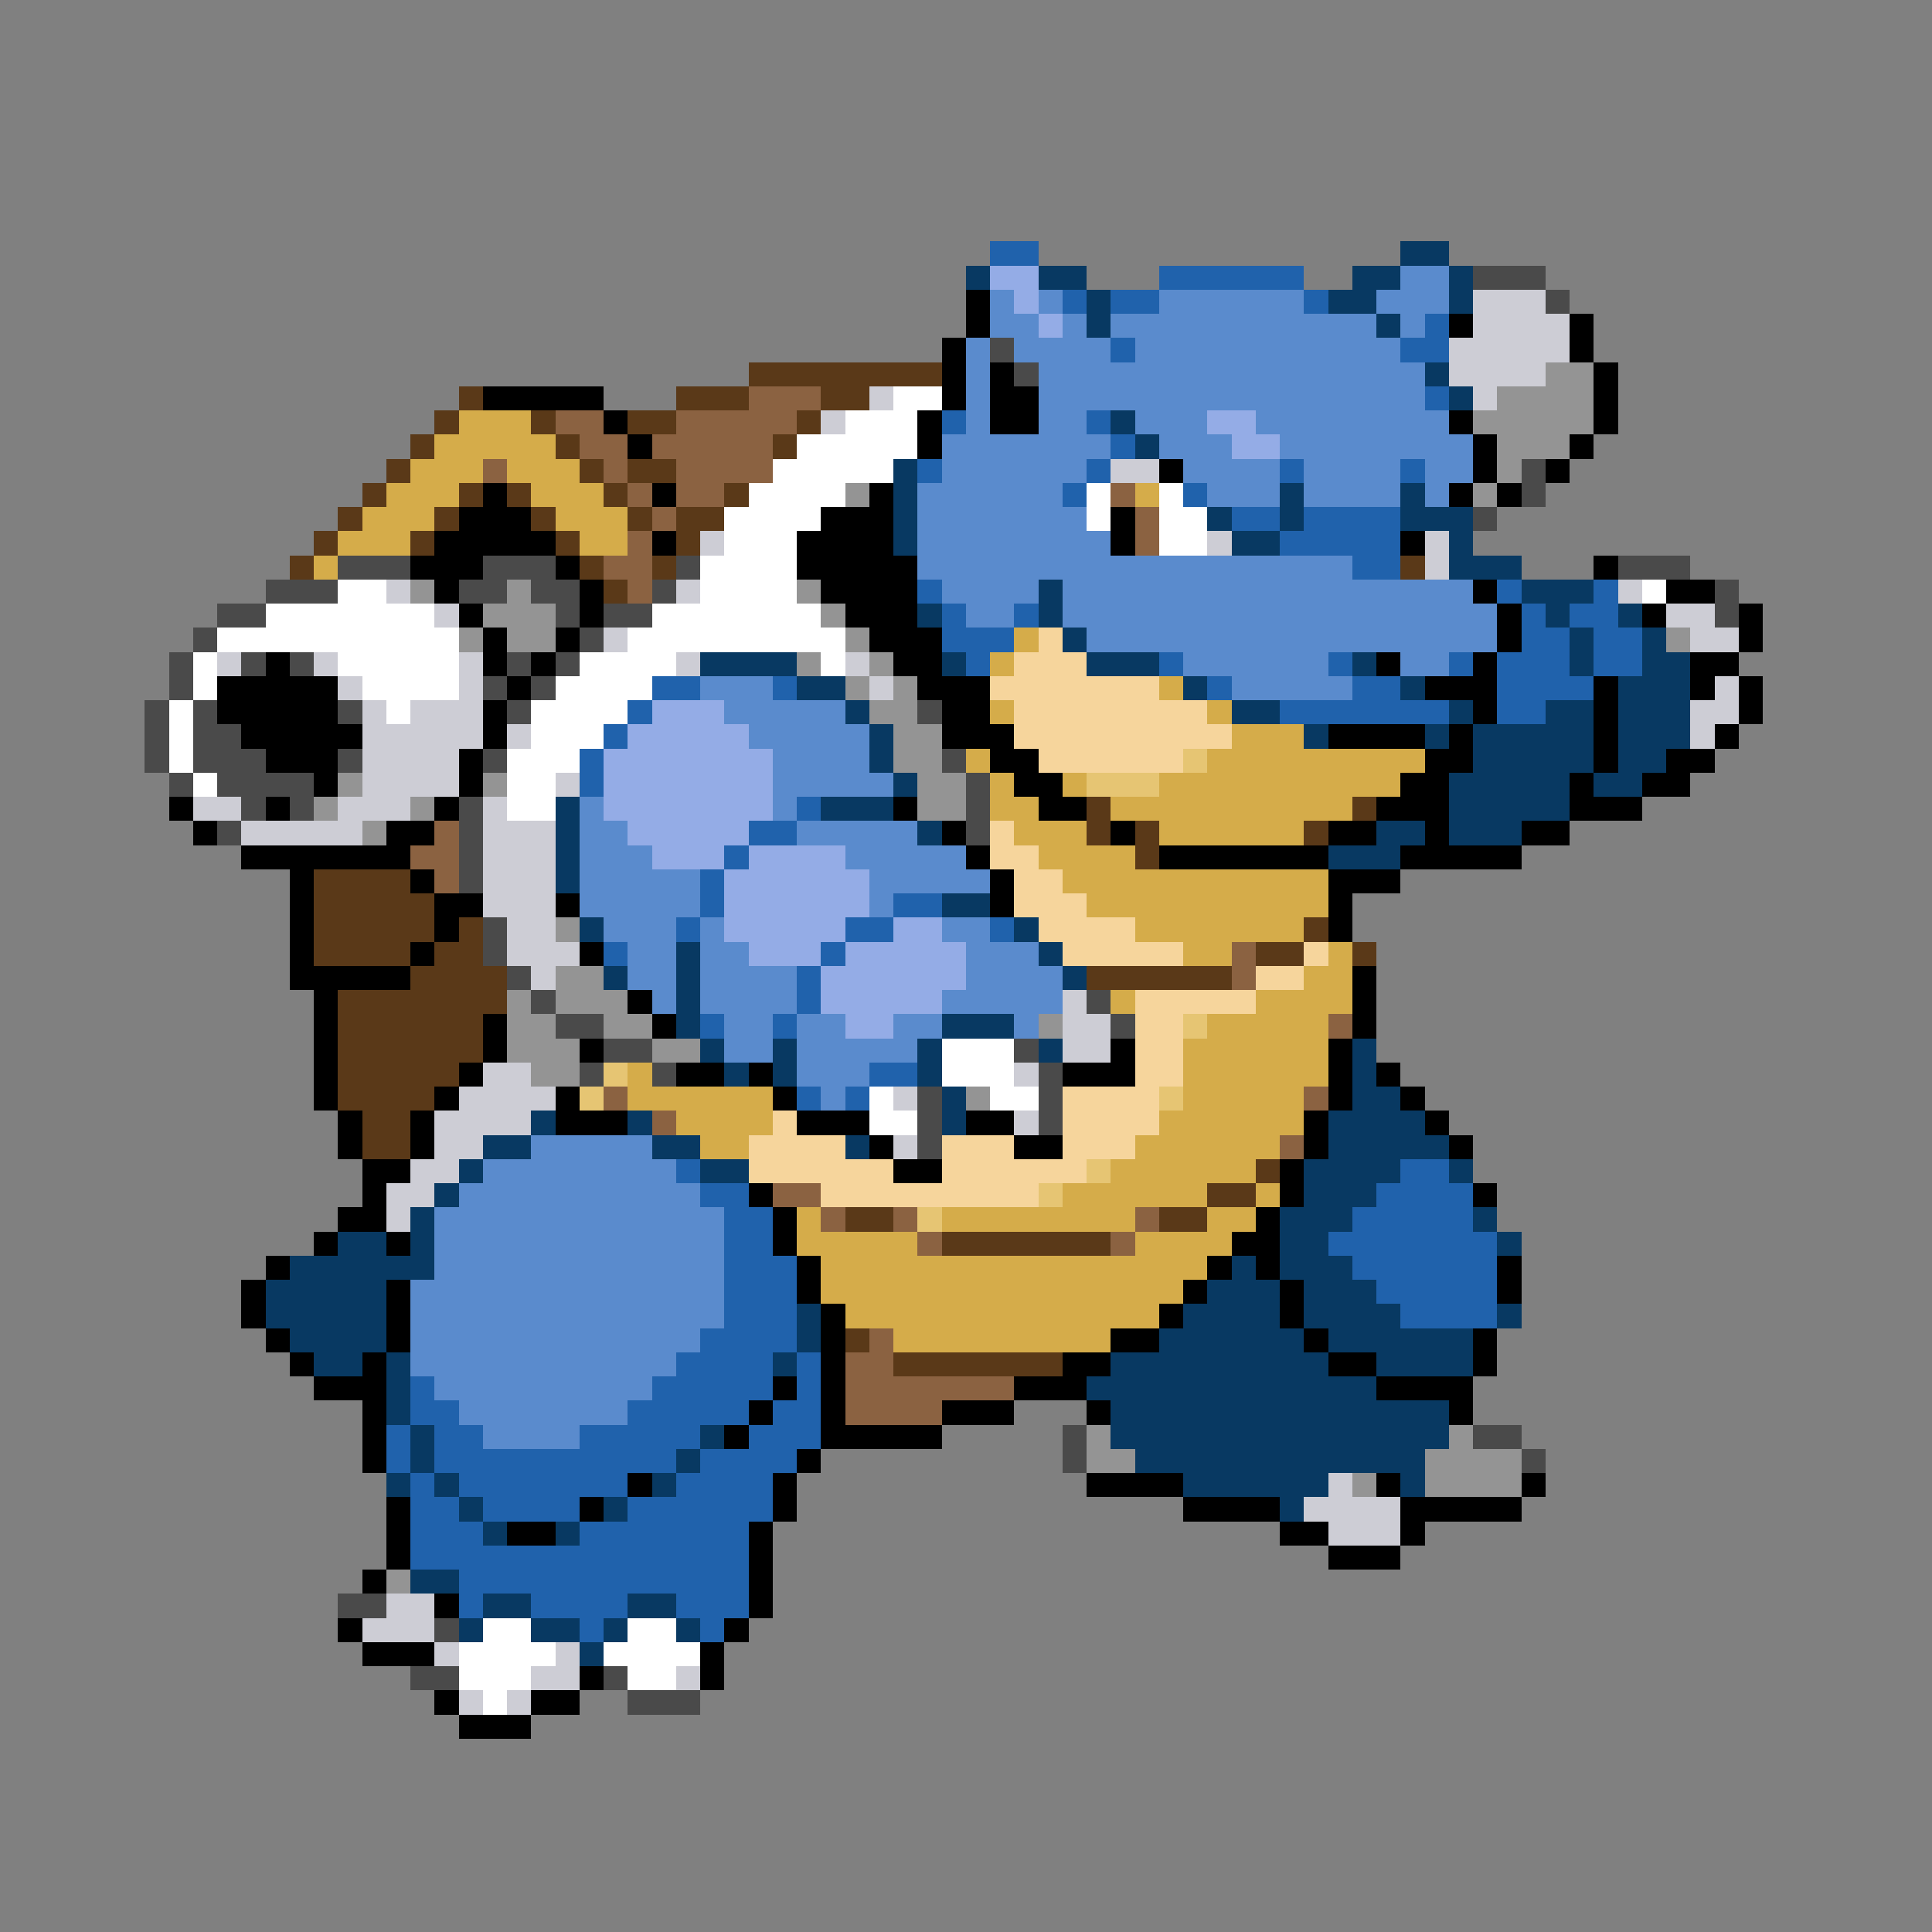 <svg xmlns="http://www.w3.org/2000/svg" viewBox="0 -0.5 80 80" shape-rendering="crispEdges">
<rect x="0" y="-0.5" width="80" height="80" fill="#808080" stroke="none"/>
<path stroke="#2062ac" d="M41 10h2M48 11h6M44 12h1M46 12h2M54 12h1M59 13h1M46 14h1M58 14h2M59 16h1M39 17h1M45 17h1M46 18h1M38 19h1M45 19h1M53 19h1M58 19h1M44 20h1M49 20h1M51 21h2M54 21h4M53 22h5M56 23h2M38 24h1M62 24h1M66 24h1M39 25h1M42 25h1M63 25h1M65 25h2M39 26h3M63 26h2M66 26h2M40 27h1M48 27h1M55 27h1M60 27h1M62 27h3M66 27h2M27 28h2M32 28h1M50 28h1M56 28h2M62 28h4M26 29h1M53 29h7M62 29h2M25 30h1M24 31h1M24 32h1M33 33h1M31 34h2M30 35h1M29 36h1M29 37h1M37 37h2M28 38h1M35 38h2M41 38h1M25 39h1M34 39h1M33 40h1M33 41h1M29 42h1M32 42h1M36 44h2M33 45h1M35 45h1M28 48h1M58 48h2M29 49h2M57 49h4M30 50h2M56 50h5M30 51h2M55 51h7M30 52h3M56 52h6M30 53h3M57 53h5M30 54h3M58 54h4M29 55h4M28 56h4M33 56h1M17 57h1M27 57h5M33 57h1M17 58h2M26 58h5M32 58h2M16 59h1M18 59h2M24 59h5M31 59h3M16 60h1M18 60h10M29 60h4M17 61h1M19 61h7M28 61h4M17 62h2M20 62h4M26 62h6M17 63h3M24 63h7M17 64h14M19 65h12M19 66h1M22 66h4M28 66h3M24 67h1M29 67h1" />
<path stroke="#083962" d="M58 10h2M40 11h1M43 11h2M56 11h2M60 11h1M45 12h1M55 12h2M60 12h1M45 13h1M57 13h1M59 15h1M60 16h1M46 17h1M47 18h1M37 19h1M37 20h1M53 20h1M58 20h1M37 21h1M50 21h1M53 21h1M58 21h3M37 22h1M51 22h2M60 22h1M60 23h3M43 24h1M63 24h3M38 25h1M43 25h1M64 25h1M67 25h1M44 26h1M65 26h1M68 26h1M29 27h4M39 27h1M45 27h3M56 27h1M65 27h1M68 27h2M33 28h2M49 28h1M58 28h1M67 28h3M35 29h1M51 29h2M60 29h1M64 29h2M67 29h3M36 30h1M54 30h1M59 30h1M61 30h5M67 30h3M36 31h1M61 31h5M67 31h2M37 32h1M60 32h5M66 32h2M23 33h1M34 33h3M60 33h5M23 34h1M38 34h1M57 34h2M60 34h3M23 35h1M55 35h3M23 36h1M39 37h2M24 38h1M42 38h1M28 39h1M43 39h1M25 40h1M28 40h1M44 40h1M28 41h1M28 42h1M39 42h3M29 43h1M32 43h1M38 43h1M43 43h1M56 43h1M30 44h1M32 44h1M38 44h1M56 44h1M39 45h1M56 45h2M22 46h1M26 46h1M39 46h1M55 46h4M20 47h2M27 47h2M35 47h1M55 47h5M19 48h1M29 48h2M54 48h4M60 48h1M18 49h1M54 49h3M17 50h1M53 50h3M61 50h1M14 51h2M17 51h1M53 51h2M62 51h1M12 52h6M51 52h1M53 52h3M11 53h5M50 53h3M54 53h3M11 54h5M33 54h1M49 54h4M54 54h4M62 54h1M12 55h4M33 55h1M48 55h6M55 55h6M13 56h2M16 56h1M32 56h1M46 56h9M57 56h4M16 57h1M45 57h12M16 58h1M46 58h14M17 59h1M29 59h1M46 59h14M17 60h1M28 60h1M47 60h12M16 61h1M18 61h1M27 61h1M49 61h6M58 61h1M19 62h1M25 62h1M53 62h1M20 63h1M23 63h1M17 65h2M20 66h2M26 66h2M19 67h1M22 67h2M25 67h1M28 67h1M24 68h1" />
<path stroke="#94ace6" d="M41 11h2M42 12h1M43 13h1M50 17h2M51 18h2M27 29h3M26 30h5M25 31h7M25 32h7M25 33h7M26 34h5M27 35h3M31 35h4M30 36h6M30 37h6M30 38h5M37 38h2M31 39h3M35 39h5M34 40h6M34 41h5M35 42h2" />
<path stroke="#5a8bcd" d="M58 11h2M41 12h1M43 12h1M48 12h6M57 12h3M41 13h2M44 13h1M46 13h11M58 13h1M40 14h1M42 14h4M47 14h11M40 15h1M43 15h16M40 16h1M43 16h16M40 17h1M43 17h2M47 17h3M52 17h8M39 18h7M48 18h3M53 18h8M39 19h6M49 19h4M54 19h4M59 19h2M38 20h6M50 20h3M54 20h4M59 20h1M38 21h7M38 22h8M38 23h18M39 24h4M44 24h17M40 25h2M44 25h18M45 26h17M49 27h6M58 27h2M29 28h3M51 28h5M30 29h5M31 30h5M32 31h4M32 32h5M24 33h1M32 33h1M24 34h2M33 34h5M24 35h3M35 35h5M24 36h5M36 36h5M24 37h5M36 37h1M25 38h3M29 38h1M39 38h2M26 39h2M29 39h2M40 39h3M26 40h2M29 40h4M40 40h4M27 41h1M29 41h4M39 41h5M30 42h2M33 42h2M37 42h2M42 42h1M30 43h2M33 43h5M33 44h3M34 45h1M22 47h5M20 48h8M19 49h10M18 50h12M18 51h12M18 52h12M17 53h13M17 54h13M17 55h12M17 56h11M18 57h9M19 58h7M20 59h4" />
<path stroke="#4a4a4a" d="M61 11h3M64 12h1M41 14h1M42 15h1M63 19h1M63 20h1M61 21h1M14 23h3M20 23h3M28 23h1M67 23h3M11 24h3M19 24h2M22 24h2M27 24h1M71 24h1M9 25h2M23 25h1M25 25h2M71 25h1M8 26h1M24 26h1M7 27h1M10 27h1M12 27h1M21 27h1M23 27h1M7 28h1M20 28h1M22 28h1M6 29h1M8 29h1M14 29h1M21 29h1M38 29h1M6 30h1M8 30h2M6 31h1M8 31h3M14 31h1M20 31h1M39 31h1M7 32h1M9 32h4M40 32h1M10 33h1M12 33h1M19 33h1M40 33h1M9 34h1M19 34h1M40 34h1M19 35h1M19 36h1M20 38h1M20 39h1M21 40h1M22 41h1M45 41h1M23 42h2M46 42h1M25 43h2M42 43h1M24 44h1M27 44h1M43 44h1M38 45h1M43 45h1M38 46h1M43 46h1M38 47h1M44 59h1M61 59h2M44 60h1M63 60h1M14 66h2M18 67h1M17 69h2M25 69h1M26 70h3" />
<path stroke="#000000" d="M40 12h1M40 13h1M60 13h1M65 13h1M39 14h1M65 14h1M39 15h1M41 15h1M66 15h1M20 16h5M39 16h1M41 16h2M66 16h1M25 17h1M38 17h1M41 17h2M60 17h1M66 17h1M26 18h1M38 18h1M61 18h1M65 18h1M48 19h1M61 19h1M64 19h1M20 20h1M27 20h1M36 20h1M60 20h1M62 20h1M19 21h3M34 21h3M46 21h1M18 22h5M27 22h1M33 22h4M46 22h1M58 22h1M17 23h3M23 23h1M33 23h5M66 23h1M18 24h1M24 24h1M34 24h4M61 24h1M69 24h2M19 25h1M24 25h1M35 25h3M62 25h1M68 25h1M72 25h1M20 26h1M23 26h1M36 26h3M62 26h1M72 26h1M11 27h1M20 27h1M22 27h1M37 27h2M57 27h1M61 27h1M70 27h2M9 28h5M21 28h1M38 28h3M59 28h3M66 28h1M70 28h1M72 28h1M9 29h5M20 29h1M39 29h2M61 29h1M66 29h1M72 29h1M10 30h5M20 30h1M39 30h3M55 30h4M60 30h1M66 30h1M71 30h1M11 31h3M19 31h1M41 31h2M59 31h2M66 31h1M69 31h2M13 32h1M19 32h1M42 32h2M58 32h2M65 32h1M68 32h2M7 33h1M11 33h1M18 33h1M37 33h1M43 33h2M57 33h3M65 33h3M8 34h1M16 34h2M39 34h1M46 34h1M55 34h2M59 34h1M63 34h2M10 35h7M40 35h1M48 35h7M58 35h5M12 36h1M17 36h1M41 36h1M55 36h3M12 37h1M18 37h2M23 37h1M41 37h1M55 37h1M12 38h1M18 38h1M55 38h1M12 39h1M17 39h1M24 39h1M12 40h5M56 40h1M13 41h1M26 41h1M56 41h1M13 42h1M20 42h1M27 42h1M56 42h1M13 43h1M20 43h1M24 43h1M46 43h1M55 43h1M13 44h1M19 44h1M28 44h2M31 44h1M44 44h3M55 44h1M57 44h1M13 45h1M18 45h1M23 45h1M32 45h1M55 45h1M58 45h1M14 46h1M17 46h1M23 46h3M33 46h3M40 46h2M54 46h1M59 46h1M14 47h1M17 47h1M36 47h1M42 47h2M54 47h1M60 47h1M15 48h2M37 48h2M53 48h1M15 49h1M31 49h1M53 49h1M61 49h1M14 50h2M32 50h1M52 50h1M13 51h1M16 51h1M32 51h1M51 51h2M11 52h1M33 52h1M50 52h1M52 52h1M62 52h1M10 53h1M16 53h1M33 53h1M49 53h1M53 53h1M62 53h1M10 54h1M16 54h1M34 54h1M48 54h1M53 54h1M11 55h1M16 55h1M34 55h1M46 55h2M54 55h1M61 55h1M12 56h1M15 56h1M34 56h1M44 56h2M55 56h2M61 56h1M13 57h3M32 57h1M34 57h1M42 57h3M57 57h4M15 58h1M31 58h1M34 58h1M39 58h3M45 58h1M60 58h1M15 59h1M30 59h1M34 59h5M15 60h1M33 60h1M26 61h1M32 61h1M45 61h4M57 61h1M63 61h1M16 62h1M24 62h1M32 62h1M49 62h4M58 62h5M16 63h1M21 63h2M31 63h1M53 63h2M58 63h1M16 64h1M31 64h1M55 64h3M15 65h1M31 65h1M18 66h1M31 66h1M14 67h1M30 67h1M15 68h3M29 68h1M24 69h1M29 69h1M18 70h1M22 70h2M19 71h3" />
<path stroke="#cdcdd5" d="M61 12h3M61 13h4M60 14h5M60 15h4M36 16h1M61 16h1M34 17h1M46 19h2M29 22h1M50 22h1M59 22h1M59 23h1M16 24h1M28 24h1M67 24h1M18 25h1M69 25h2M25 26h1M70 26h2M9 27h1M13 27h1M19 27h1M28 27h1M35 27h1M14 28h1M19 28h1M36 28h1M71 28h1M15 29h1M17 29h3M70 29h2M15 30h5M21 30h1M70 30h1M15 31h4M15 32h4M23 32h1M8 33h2M14 33h3M20 33h1M10 34h5M20 34h3M20 35h3M20 36h3M20 37h3M21 38h2M21 39h3M22 40h1M44 41h1M44 42h2M44 43h2M20 44h2M42 44h1M19 45h4M37 45h1M18 46h4M42 46h1M18 47h2M37 47h1M17 48h2M16 49h2M16 50h1M55 61h1M54 62h4M55 63h3M16 66h2M15 67h3M18 68h1M23 68h1M22 69h2M28 69h1M19 70h1M21 70h1" />
<path stroke="#5a3918" d="M31 15h8M19 16h1M28 16h3M34 16h2M18 17h1M22 17h1M26 17h2M33 17h1M17 18h1M23 18h1M32 18h1M16 19h1M24 19h1M26 19h2M15 20h1M19 20h1M21 20h1M25 20h1M30 20h1M14 21h1M18 21h1M22 21h1M26 21h1M28 21h2M13 22h1M17 22h1M23 22h1M28 22h1M12 23h1M24 23h1M27 23h1M58 23h1M25 24h1M45 33h1M56 33h1M45 34h1M47 34h1M54 34h1M47 35h1M13 36h4M13 37h5M13 38h5M19 38h1M54 38h1M13 39h4M18 39h2M52 39h2M56 39h1M17 40h4M45 40h6M14 41h7M14 42h6M14 43h6M14 44h5M14 45h4M15 46h2M15 47h2M52 48h1M50 49h2M35 50h2M48 50h2M39 51h7M35 55h1M37 56h7" />
<path stroke="#949494" d="M64 15h2M62 16h4M61 17h5M62 18h3M62 19h1M35 20h1M61 20h1M17 24h1M21 24h1M33 24h1M20 25h3M34 25h1M19 26h1M21 26h2M35 26h1M69 26h1M33 27h1M36 27h1M35 28h1M37 28h1M36 29h2M37 30h2M37 31h2M14 32h1M20 32h1M38 32h2M13 33h1M17 33h1M38 33h2M15 34h1M23 38h1M23 40h2M21 41h1M23 41h3M21 42h2M25 42h2M43 42h1M21 43h3M27 43h2M22 44h2M40 45h1M45 59h1M60 59h1M45 60h2M59 60h4M56 61h1M59 61h4M16 65h1" />
<path stroke="#8b6241" d="M31 16h3M23 17h2M28 17h5M24 18h2M27 18h5M20 19h1M25 19h1M28 19h4M26 20h1M28 20h2M46 20h1M27 21h1M47 21h1M26 22h1M47 22h1M25 23h2M26 24h1M18 34h1M17 35h2M18 36h1M51 39h1M51 40h1M55 42h1M25 45h1M54 45h1M27 46h1M53 47h1M32 49h2M34 50h1M37 50h1M47 50h1M38 51h1M46 51h1M36 55h1M35 56h2M35 57h7M35 58h4" />
<path stroke="#ffffff" d="M37 16h2M35 17h3M33 18h5M32 19h5M31 20h4M45 20h1M48 20h1M30 21h4M45 21h1M48 21h2M30 22h3M48 22h2M29 23h4M14 24h2M29 24h4M68 24h1M11 25h7M27 25h7M9 26h10M26 26h9M8 27h1M14 27h5M24 27h4M34 27h1M8 28h1M15 28h4M23 28h4M7 29h1M16 29h1M22 29h4M7 30h1M22 30h3M7 31h1M21 31h3M8 32h1M21 32h2M21 33h2M39 43h3M39 44h3M36 45h1M41 45h2M36 46h2M20 67h2M26 67h2M19 68h4M25 68h4M19 69h3M26 69h2M20 70h1" />
<path stroke="#d5ac4a" d="M19 17h3M18 18h5M17 19h3M21 19h3M16 20h3M22 20h3M47 20h1M15 21h3M23 21h3M14 22h3M24 22h2M13 23h1M42 26h1M41 27h1M48 28h1M41 29h1M50 29h1M51 30h3M40 31h1M50 31h9M41 32h1M44 32h1M48 32h10M41 33h2M46 33h10M42 34h3M48 34h6M43 35h4M44 36h11M45 37h10M47 38h7M49 39h2M55 39h1M54 40h2M46 41h1M52 41h4M50 42h5M49 43h6M26 44h1M49 44h6M26 45h6M49 45h5M28 46h4M48 46h6M29 47h2M47 47h6M46 48h6M44 49h6M52 49h1M33 50h1M39 50h8M50 50h2M33 51h5M47 51h4M34 52h16M34 53h15M35 54h13M37 55h9" />
<path stroke="#f6d59c" d="M43 26h1M42 27h3M41 28h7M42 29h8M42 30h9M43 31h6M41 34h1M41 35h2M42 36h2M42 37h3M43 38h4M44 39h5M54 39h1M52 40h2M47 41h5M47 42h2M47 43h2M47 44h2M44 45h4M32 46h1M44 46h4M31 47h4M39 47h3M44 47h3M31 48h6M39 48h6M34 49h9" />
<path stroke="#e6c573" d="M49 31h1M45 32h3M49 42h1M25 44h1M24 45h1M48 45h1M45 48h1M43 49h1M38 50h1" />
</svg>